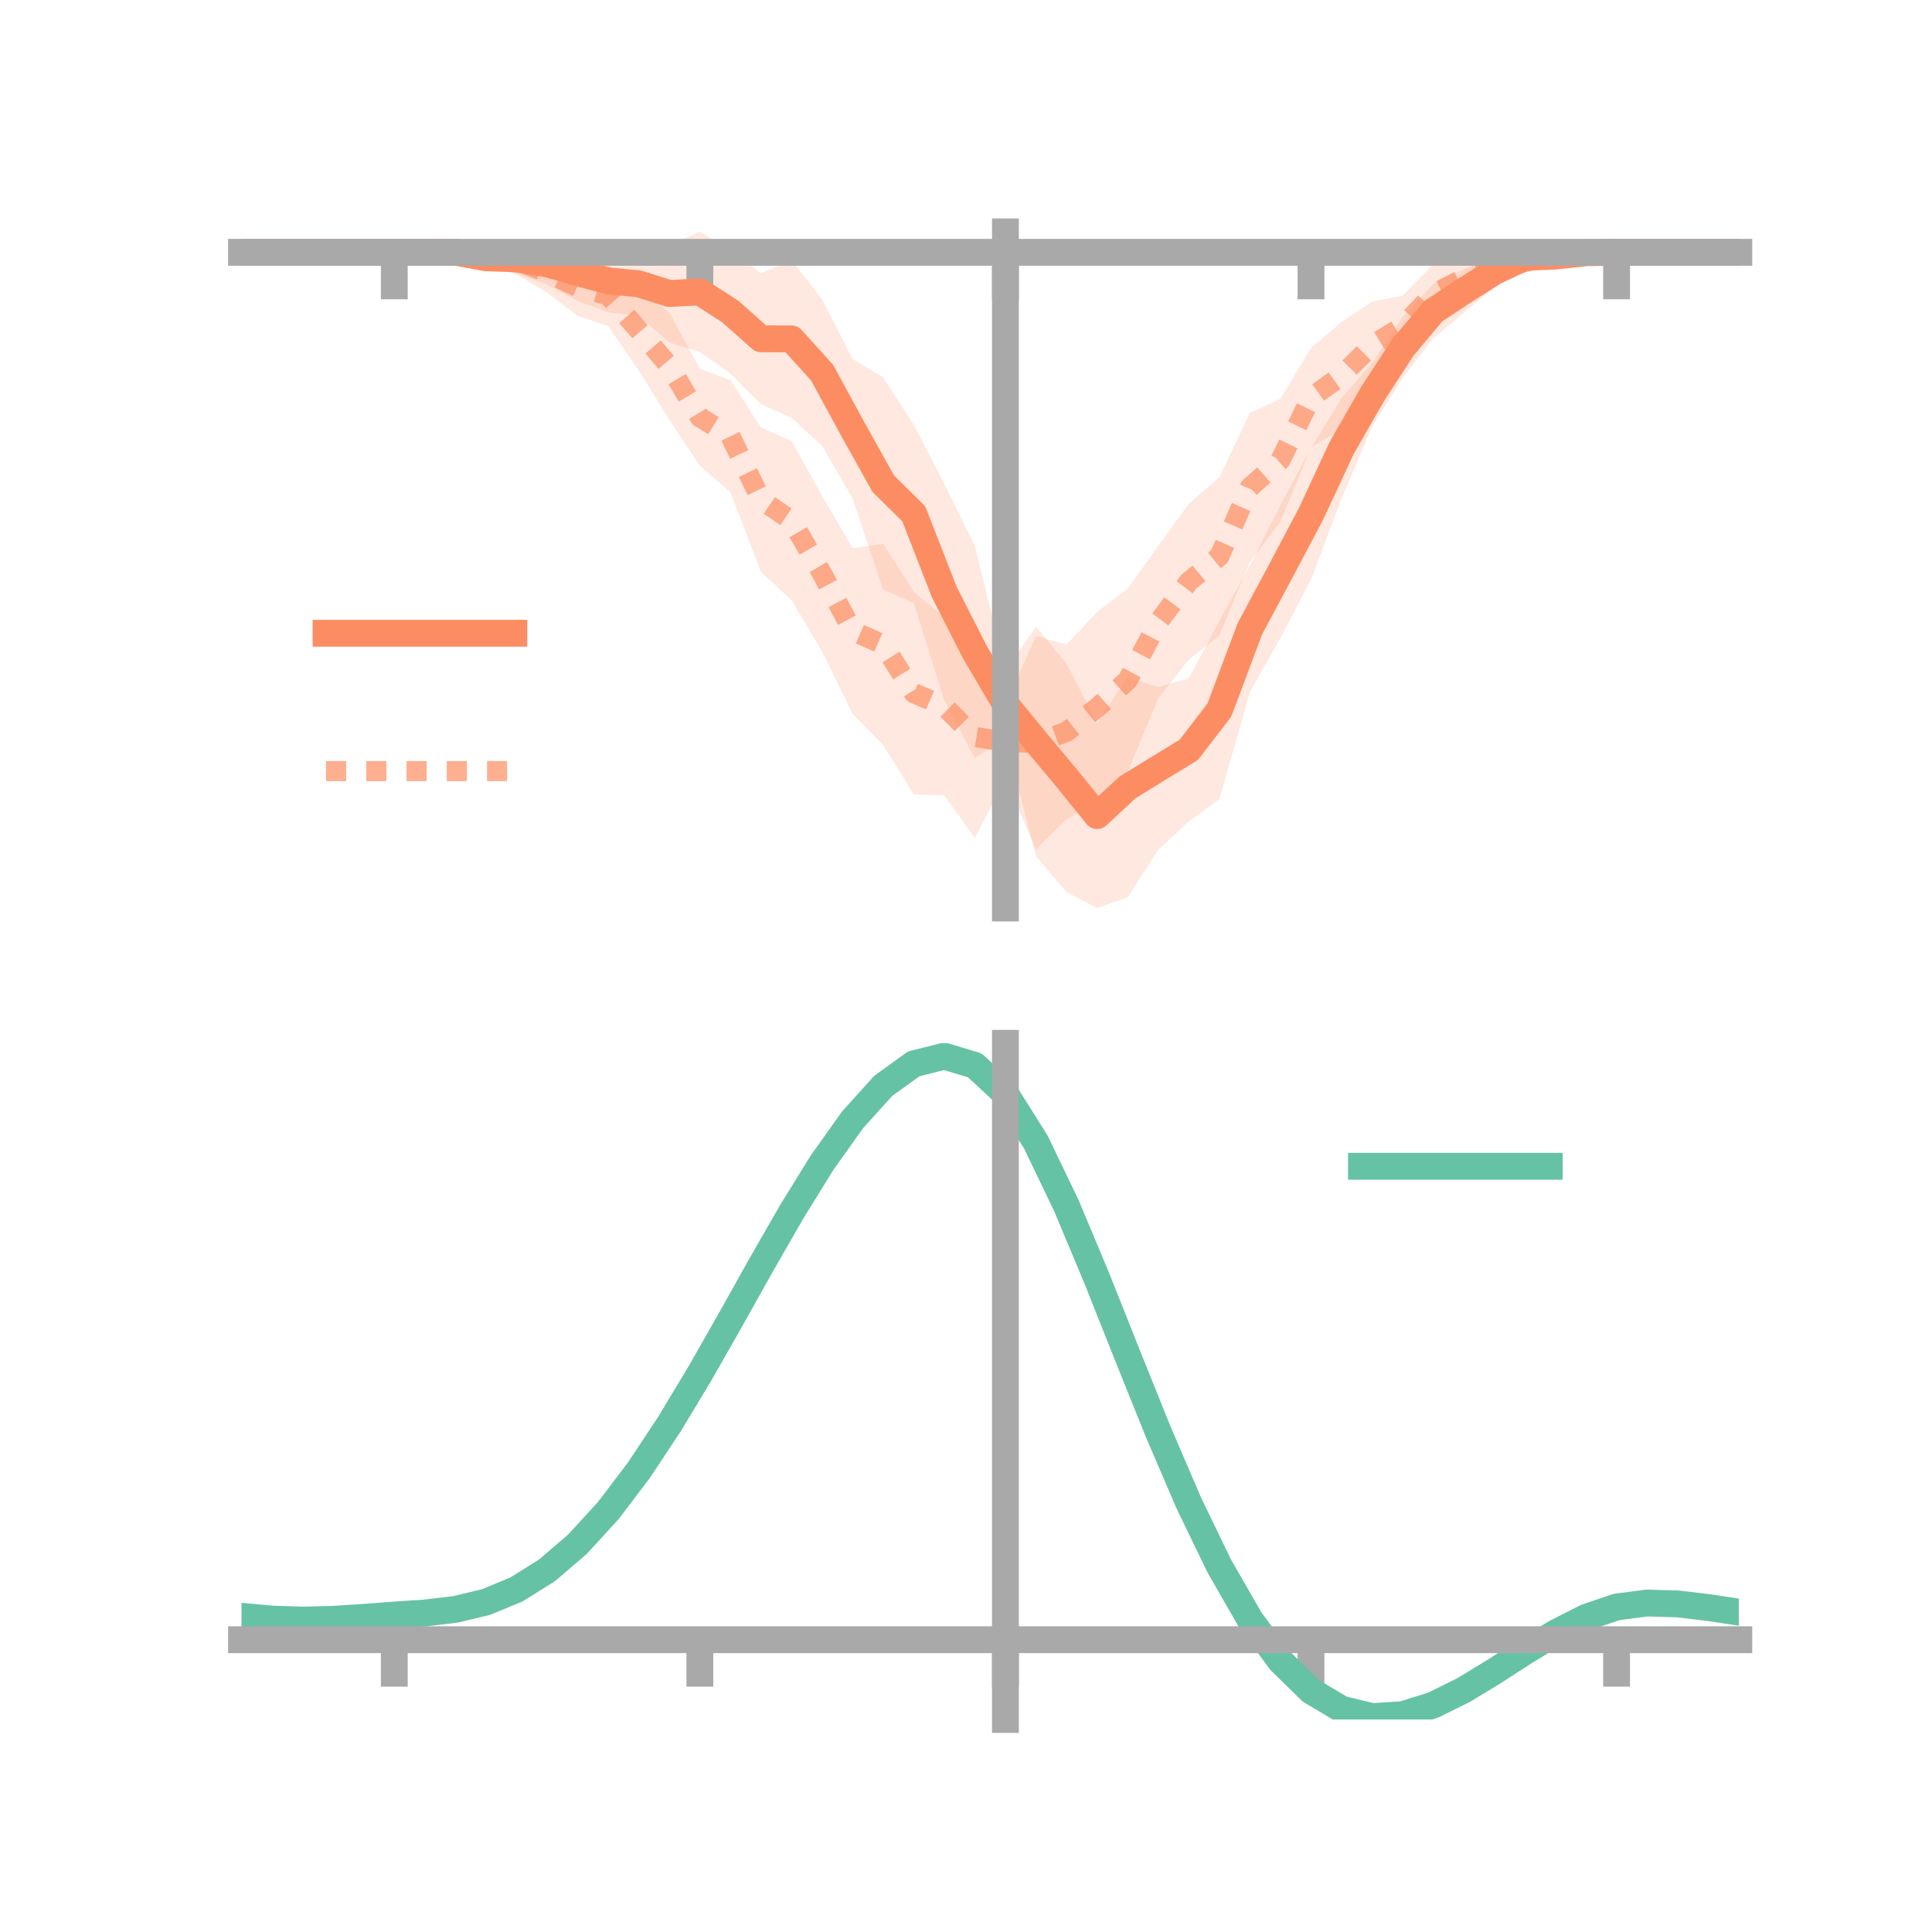 <?xml version="1.0" encoding="utf-8" standalone="no"?>
<!DOCTYPE svg PUBLIC "-//W3C//DTD SVG 1.1//EN"
  "http://www.w3.org/Graphics/SVG/1.1/DTD/svg11.dtd">
<!-- Created with matplotlib (https://matplotlib.org/) -->
<svg height="144pt" version="1.1" viewBox="0 0 144 144" width="144pt" xmlns="http://www.w3.org/2000/svg" xmlns:xlink="http://www.w3.org/1999/xlink">
 <defs>
  <style type="text/css">*{stroke-linecap:butt;stroke-linejoin:round;}</style>
 </defs>
 <g id="figure_1">
  <g id="patch_1">
   <path d="M 0 144 
L 144 144 
L 144 0 
L 0 0 
z
" style="fill:none;"/>
  </g>
  <g id="axes_1">
   <g id="patch_2">
    <path d="M 18 67.68 
L 129.6 67.68 
L 129.6 17.28 
L 18 17.28 
z
" style="fill:none;"/>
   </g>
   <g id="PolyCollection_1">
    <path clip-path="url(#pab864e4d57)" d="M 18 18.806 
L 18 18.806 
L 20.278 18.806 
L 22.555 18.806 
L 24.833 18.806 
L 27.11 18.806 
L 29.388 18.806 
L 31.665 18.701 
L 33.943 18.413 
L 36.22 18.661 
L 38.498 18.193 
L 40.776 18.126 
L 43.053 18.208 
L 45.331 18.6 
L 47.608 18.772 
L 49.886 18.235 
L 52.163 17.28 
L 54.441 18.606 
L 56.718 20.383 
L 58.996 19.377 
L 61.273 22.312 
L 63.551 26.757 
L 65.829 28.135 
L 68.106 31.654 
L 70.384 36.072 
L 72.661 40.705 
L 74.939 49.929 
L 77.216 46.716 
L 79.494 49.477 
L 81.771 53.906 
L 84.049 50.48 
L 86.327 51.216 
L 88.604 50.563 
L 90.882 46.296 
L 93.159 42.141 
L 95.437 37.664 
L 97.714 33.416 
L 99.992 29.657 
L 102.269 27.046 
L 104.547 23.645 
L 106.824 21.174 
L 109.102 20.067 
L 111.38 19.084 
L 113.657 18.536 
L 115.935 18.688 
L 118.212 18.698 
L 120.49 18.806 
L 122.767 18.806 
L 125.045 18.806 
L 127.322 18.806 
L 129.6 18.806 
L 129.6 18.806 
L 129.6 18.806 
L 127.322 18.806 
L 125.045 18.806 
L 122.767 18.806 
L 120.49 18.806 
L 118.212 18.976 
L 115.935 19.483 
L 113.657 19.816 
L 111.38 21.416 
L 109.102 23.322 
L 106.824 25.226 
L 104.547 28.184 
L 102.269 31.801 
L 99.992 37.155 
L 97.714 43.193 
L 95.437 47.551 
L 93.159 51.581 
L 90.882 59.564 
L 88.604 61.219 
L 86.327 63.345 
L 84.049 66.882 
L 81.771 67.68 
L 79.494 66.495 
L 77.216 63.797 
L 74.939 55.02 
L 72.661 56.508 
L 70.384 52.188 
L 68.106 44.937 
L 65.829 43.955 
L 63.551 37.159 
L 61.273 33.231 
L 58.996 31.138 
L 56.718 30.12 
L 54.441 27.848 
L 52.163 26.239 
L 49.886 25.518 
L 47.608 23.537 
L 45.331 23.272 
L 43.053 22.43 
L 40.776 21.205 
L 38.498 20.394 
L 36.22 19.769 
L 33.943 19.182 
L 31.665 18.91 
L 29.388 18.806 
L 27.11 18.806 
L 24.833 18.806 
L 22.555 18.806 
L 20.278 18.806 
L 18 18.806 
z
" style="fill:#fc8d62;fill-opacity:0.2;"/>
   </g>
   <g id="PolyCollection_2">
    <path clip-path="url(#pab864e4d57)" d="M 18 18.806 
L 18 18.806 
L 20.278 18.806 
L 22.555 18.806 
L 24.833 18.806 
L 27.11 18.806 
L 29.388 18.806 
L 31.665 18.667 
L 33.943 18.487 
L 36.22 18.155 
L 38.498 18.361 
L 40.776 18.814 
L 43.053 19.248 
L 45.331 19.711 
L 47.608 21.612 
L 49.886 23.285 
L 52.163 27.49 
L 54.441 28.324 
L 56.718 31.87 
L 58.996 32.87 
L 61.273 36.96 
L 63.551 40.853 
L 65.829 40.539 
L 68.106 44.115 
L 70.384 46.005 
L 72.661 47.4 
L 74.939 52.531 
L 77.216 47.409 
L 79.494 48.038 
L 81.771 45.613 
L 84.049 43.877 
L 86.327 40.688 
L 88.604 37.548 
L 90.882 35.581 
L 93.159 30.779 
L 95.437 29.721 
L 97.714 25.943 
L 99.992 23.999 
L 102.269 22.489 
L 104.547 22.038 
L 106.824 19.692 
L 109.102 19.082 
L 111.38 18.879 
L 113.657 18.764 
L 115.935 18.642 
L 118.212 18.696 
L 120.49 18.806 
L 122.767 18.806 
L 125.045 18.806 
L 127.322 18.806 
L 129.6 18.806 
L 129.6 18.806 
L 129.6 18.806 
L 127.322 18.806 
L 125.045 18.806 
L 122.767 18.806 
L 120.49 18.807 
L 118.212 18.98 
L 115.935 19.413 
L 113.657 20.299 
L 111.38 21.132 
L 109.102 22.421 
L 106.824 24.143 
L 104.547 26.62 
L 102.269 28.965 
L 99.992 31.993 
L 97.714 33.335 
L 95.437 38.878 
L 93.159 41.872 
L 90.882 47.368 
L 88.604 49.163 
L 86.327 52.058 
L 84.049 57.531 
L 81.771 59.879 
L 79.494 61.055 
L 77.216 63.311 
L 74.939 58.077 
L 72.661 62.44 
L 70.384 59.295 
L 68.106 59.207 
L 65.829 55.539 
L 63.551 53.206 
L 61.273 48.54 
L 58.996 44.733 
L 56.718 42.622 
L 54.441 36.692 
L 52.163 34.713 
L 49.886 31.271 
L 47.608 27.612 
L 45.331 24.302 
L 43.053 23.543 
L 40.776 21.818 
L 38.498 20.462 
L 36.22 19.58 
L 33.943 19.199 
L 31.665 18.929 
L 29.388 18.806 
L 27.11 18.806 
L 24.833 18.806 
L 22.555 18.806 
L 20.278 18.806 
L 18 18.806 
z
" style="fill:#fc8d62;fill-opacity:0.2;"/>
   </g>
   <g id="matplotlib.axis_1">
    <g id="xtick_1">
     <g id="line2d_1">
      <defs>
       <path d="M 0 0 
L 0 3.5 
" id="m87c20dc4e6" style="stroke:#a9a9a9;stroke-width:2;"/>
      </defs>
      <g>
       <use style="fill:#a9a9a9;stroke:#a9a9a9;stroke-width:2;" x="29.388" xlink:href="#m87c20dc4e6" y="18.806"/>
      </g>
     </g>
    </g>
    <g id="xtick_2">
     <g id="line2d_2">
      <g>
       <use style="fill:#a9a9a9;stroke:#a9a9a9;stroke-width:2;" x="52.163" xlink:href="#m87c20dc4e6" y="18.806"/>
      </g>
     </g>
    </g>
    <g id="xtick_3">
     <g id="line2d_3">
      <g>
       <use style="fill:#a9a9a9;stroke:#a9a9a9;stroke-width:2;" x="74.939" xlink:href="#m87c20dc4e6" y="18.806"/>
      </g>
     </g>
    </g>
    <g id="xtick_4">
     <g id="line2d_4">
      <g>
       <use style="fill:#a9a9a9;stroke:#a9a9a9;stroke-width:2;" x="97.714" xlink:href="#m87c20dc4e6" y="18.806"/>
      </g>
     </g>
    </g>
    <g id="xtick_5">
     <g id="line2d_5">
      <g>
       <use style="fill:#a9a9a9;stroke:#a9a9a9;stroke-width:2;" x="120.49" xlink:href="#m87c20dc4e6" y="18.806"/>
      </g>
     </g>
    </g>
   </g>
   <g id="matplotlib.axis_2"/>
   <g id="line2d_6">
    <path clip-path="url(#pab864e4d57)" d="M 18 18.806 
L 20.278 18.806 
L 22.555 18.806 
L 24.833 18.806 
L 27.11 18.806 
L 29.388 18.806 
L 31.665 18.806 
L 33.943 18.797 
L 36.22 19.215 
L 38.498 19.293 
L 40.776 19.665 
L 43.053 20.319 
L 45.331 20.936 
L 47.608 21.154 
L 49.886 21.876 
L 52.163 21.76 
L 54.441 23.227 
L 56.718 25.252 
L 58.996 25.258 
L 61.273 27.771 
L 63.551 31.958 
L 65.829 36.045 
L 68.106 38.295 
L 70.384 44.13 
L 72.661 48.606 
L 74.939 52.475 
L 77.216 55.256 
L 79.494 57.986 
L 81.771 60.793 
L 84.049 58.681 
L 86.327 57.281 
L 88.604 55.891 
L 90.882 52.93 
L 93.159 46.861 
L 95.437 42.608 
L 97.714 38.305 
L 99.992 33.406 
L 102.269 29.423 
L 104.547 25.914 
L 106.824 23.2 
L 109.102 21.694 
L 111.38 20.25 
L 113.657 19.176 
L 115.935 19.085 
L 118.212 18.837 
L 120.49 18.806 
L 122.767 18.806 
L 125.045 18.806 
L 127.322 18.806 
L 129.6 18.806 
" style="fill:none;stroke:#fc8d62;stroke-linecap:square;stroke-width:2;"/>
   </g>
   <g id="line2d_7">
    <path clip-path="url(#pab864e4d57)" d="M 18 18.806 
L 20.278 18.806 
L 22.555 18.806 
L 24.833 18.806 
L 27.11 18.806 
L 29.388 18.806 
L 31.665 18.798 
L 33.943 18.843 
L 36.22 18.868 
L 38.498 19.412 
L 40.776 20.316 
L 43.053 21.396 
L 45.331 22.006 
L 47.608 24.612 
L 49.886 27.278 
L 52.163 31.102 
L 54.441 32.508 
L 56.718 37.246 
L 58.996 38.801 
L 61.273 42.75 
L 63.551 47.03 
L 65.829 48.039 
L 68.106 51.661 
L 70.384 52.65 
L 72.661 54.92 
L 74.939 55.304 
L 77.216 55.36 
L 79.494 54.547 
L 81.771 52.746 
L 84.049 50.704 
L 86.327 46.373 
L 88.604 43.355 
L 90.882 41.474 
L 93.159 36.325 
L 95.437 34.299 
L 97.714 29.639 
L 99.992 27.996 
L 102.269 25.727 
L 104.547 24.329 
L 106.824 21.917 
L 109.102 20.751 
L 111.38 20.005 
L 113.657 19.532 
L 115.935 19.027 
L 118.212 18.838 
L 120.49 18.807 
L 122.767 18.806 
L 125.045 18.806 
L 127.322 18.806 
L 129.6 18.806 
" style="fill:none;stroke:#fc8d62;stroke-dasharray:1.5,1.5;stroke-dashoffset:0;stroke-opacity:0.7;stroke-width:1.5;"/>
   </g>
   <g id="patch_3">
    <path d="M 74.939 67.68 
L 74.939 17.28 
" style="fill:none;stroke:#a9a9a9;stroke-linecap:square;stroke-linejoin:miter;stroke-width:2;"/>
   </g>
   <g id="patch_4">
    <path d="M 129.6 67.68 
L 129.6 17.28 
" style="fill:none;"/>
   </g>
   <g id="patch_5">
    <path d="M 18 18.806 
L 129.6 18.806 
" style="fill:none;stroke:#a9a9a9;stroke-linecap:square;stroke-linejoin:miter;stroke-width:2;"/>
   </g>
   <g id="patch_6">
    <path d="M 18 17.28 
L 129.6 17.28 
" style="fill:none;"/>
   </g>
   <g id="legend_1">
    <g id="line2d_8">
     <path d="M 24.3 47.2 
L 38.3 47.2 
" style="fill:none;stroke:#fc8d62;stroke-linecap:square;stroke-width:2;"/>
    </g>
    <g id="line2d_9"/>
    <g id="text_1">
     <!--   -->
     <g transform="translate(43.9 49.65)scale(0.07 -0.07)">
      <defs>
       <path id="DejaVuSans-32"/>
      </defs>
      <use xlink:href="#DejaVuSans-32"/>
     </g>
    </g>
    <g id="line2d_10">
     <path d="M 24.3 57.474 
L 38.3 57.474 
" style="fill:none;stroke:#fc8d62;stroke-dasharray:1.5,1.5;stroke-dashoffset:0;stroke-opacity:0.7;stroke-width:1.5;"/>
    </g>
    <g id="line2d_11"/>
    <g id="text_2">
     <!--   -->
     <g transform="translate(43.9 59.924)scale(0.07 -0.07)">
      <use xlink:href="#DejaVuSans-32"/>
     </g>
    </g>
   </g>
  </g>
  <g id="axes_2">
   <g id="patch_7">
    <path d="M 18 128.16 
L 129.6 128.16 
L 129.6 77.76 
L 18 77.76 
z
" style="fill:none;"/>
   </g>
   <g id="PolyCollection_3">
    <path clip-path="url(#pb3bbb74b03)" d="M 18 120.509 
L 18 120.427 
L 20.278 120.645 
L 22.555 120.721 
L 24.833 120.659 
L 27.11 120.501 
L 29.388 120.322 
L 31.665 120.165 
L 33.943 119.891 
L 36.22 119.339 
L 38.498 118.385 
L 40.776 116.937 
L 43.053 114.944 
L 45.331 112.397 
L 47.608 109.33 
L 49.886 105.81 
L 52.163 101.937 
L 54.441 97.841 
L 56.718 93.676 
L 58.996 89.618 
L 61.273 85.856 
L 63.551 82.587 
L 65.829 80.015 
L 68.106 78.341 
L 70.384 77.76 
L 72.661 78.458 
L 74.939 80.603 
L 77.216 84.275 
L 79.494 89.091 
L 81.771 94.612 
L 84.049 100.428 
L 86.327 106.18 
L 88.604 111.568 
L 90.882 116.358 
L 93.159 120.383 
L 95.437 123.54 
L 97.714 125.794 
L 99.992 127.167 
L 102.269 127.73 
L 104.547 127.594 
L 106.824 126.894 
L 109.102 125.784 
L 111.38 124.424 
L 113.657 122.978 
L 115.935 121.605 
L 118.212 120.459 
L 120.49 119.691 
L 122.767 119.398 
L 125.045 119.469 
L 127.322 119.75 
L 129.6 120.104 
L 129.6 120.212 
L 129.6 120.212 
L 127.322 119.882 
L 125.045 119.621 
L 122.767 119.561 
L 120.49 119.859 
L 118.212 120.638 
L 115.935 121.812 
L 113.657 123.229 
L 111.38 124.726 
L 109.102 126.133 
L 106.824 127.282 
L 104.547 128.007 
L 102.269 128.16 
L 99.992 127.612 
L 97.714 126.268 
L 95.437 124.07 
L 93.159 121.005 
L 90.882 117.109 
L 88.604 112.474 
L 86.327 107.258 
L 84.049 101.685 
L 81.771 96.044 
L 79.494 90.683 
L 77.216 86.004 
L 74.939 82.437 
L 72.661 80.357 
L 70.384 79.683 
L 68.106 80.244 
L 65.829 81.857 
L 63.551 84.328 
L 61.273 87.463 
L 58.996 91.065 
L 56.718 94.944 
L 54.441 98.918 
L 52.163 102.823 
L 49.886 106.513 
L 47.608 109.867 
L 45.331 112.792 
L 43.053 115.227 
L 40.776 117.143 
L 38.498 118.547 
L 36.22 119.479 
L 33.943 120.018 
L 31.665 120.283 
L 29.388 120.429 
L 27.11 120.592 
L 24.833 120.732 
L 22.555 120.781 
L 20.278 120.708 
L 18 120.509 
z
" style="fill:#66c2a5;fill-opacity:0.2;"/>
   </g>
   <g id="matplotlib.axis_3">
    <g id="xtick_6">
     <g id="line2d_12">
      <g>
       <use style="fill:#a9a9a9;stroke:#a9a9a9;stroke-width:2;" x="29.388" xlink:href="#m87c20dc4e6" y="122.213"/>
      </g>
     </g>
    </g>
    <g id="xtick_7">
     <g id="line2d_13">
      <g>
       <use style="fill:#a9a9a9;stroke:#a9a9a9;stroke-width:2;" x="52.163" xlink:href="#m87c20dc4e6" y="122.213"/>
      </g>
     </g>
    </g>
    <g id="xtick_8">
     <g id="line2d_14">
      <g>
       <use style="fill:#a9a9a9;stroke:#a9a9a9;stroke-width:2;" x="74.939" xlink:href="#m87c20dc4e6" y="122.213"/>
      </g>
     </g>
    </g>
    <g id="xtick_9">
     <g id="line2d_15">
      <g>
       <use style="fill:#a9a9a9;stroke:#a9a9a9;stroke-width:2;" x="97.714" xlink:href="#m87c20dc4e6" y="122.213"/>
      </g>
     </g>
    </g>
    <g id="xtick_10">
     <g id="line2d_16">
      <g>
       <use style="fill:#a9a9a9;stroke:#a9a9a9;stroke-width:2;" x="120.49" xlink:href="#m87c20dc4e6" y="122.213"/>
      </g>
     </g>
    </g>
   </g>
   <g id="matplotlib.axis_4"/>
   <g id="line2d_17">
    <path clip-path="url(#pb3bbb74b03)" d="M 18 120.468 
L 20.278 120.677 
L 22.555 120.751 
L 24.833 120.695 
L 27.11 120.547 
L 29.388 120.375 
L 31.665 120.224 
L 33.943 119.954 
L 36.22 119.409 
L 38.498 118.466 
L 40.776 117.04 
L 43.053 115.085 
L 45.331 112.595 
L 47.608 109.598 
L 49.886 106.161 
L 52.163 102.38 
L 54.441 98.379 
L 56.718 94.31 
L 58.996 90.342 
L 61.273 86.659 
L 63.551 83.458 
L 65.829 80.936 
L 68.106 79.293 
L 70.384 78.721 
L 72.661 79.408 
L 74.939 81.52 
L 77.216 85.139 
L 79.494 89.887 
L 81.771 95.328 
L 84.049 101.057 
L 86.327 106.719 
L 88.604 112.021 
L 90.882 116.733 
L 93.159 120.694 
L 95.437 123.805 
L 97.714 126.031 
L 99.992 127.389 
L 102.269 127.945 
L 104.547 127.801 
L 106.824 127.088 
L 109.102 125.959 
L 111.38 124.575 
L 113.657 123.103 
L 115.935 121.708 
L 118.212 120.549 
L 120.49 119.775 
L 122.767 119.479 
L 125.045 119.545 
L 127.322 119.816 
L 129.6 120.158 
" style="fill:none;stroke:#66c2a5;stroke-linecap:square;stroke-width:2;"/>
   </g>
   <g id="patch_8">
    <path d="M 74.939 128.16 
L 74.939 77.76 
" style="fill:none;stroke:#a9a9a9;stroke-linecap:square;stroke-linejoin:miter;stroke-width:2;"/>
   </g>
   <g id="patch_9">
    <path d="M 129.6 128.16 
L 129.6 77.76 
" style="fill:none;"/>
   </g>
   <g id="patch_10">
    <path d="M 18 122.213 
L 129.6 122.213 
" style="fill:none;stroke:#a9a9a9;stroke-linecap:square;stroke-linejoin:miter;stroke-width:2;"/>
   </g>
   <g id="patch_11">
    <path d="M 18 77.76 
L 129.6 77.76 
" style="fill:none;"/>
   </g>
   <g id="legend_2">
    <g id="line2d_18">
     <path d="M 101.475 86.929 
L 115.475 86.929 
" style="fill:none;stroke:#66c2a5;stroke-linecap:square;stroke-width:2;"/>
    </g>
    <g id="line2d_19"/>
    <g id="text_3">
     <!--   -->
     <g transform="translate(121.075 89.379)scale(0.07 -0.07)">
      <use xlink:href="#DejaVuSans-32"/>
     </g>
    </g>
   </g>
  </g>
 </g>
 <defs>
  <clipPath id="pab864e4d57">
   <rect height="50.4" width="111.6" x="18" y="17.28"/>
  </clipPath>
  <clipPath id="pb3bbb74b03">
   <rect height="50.4" width="111.6" x="18" y="77.76"/>
  </clipPath>
 </defs>
</svg>
